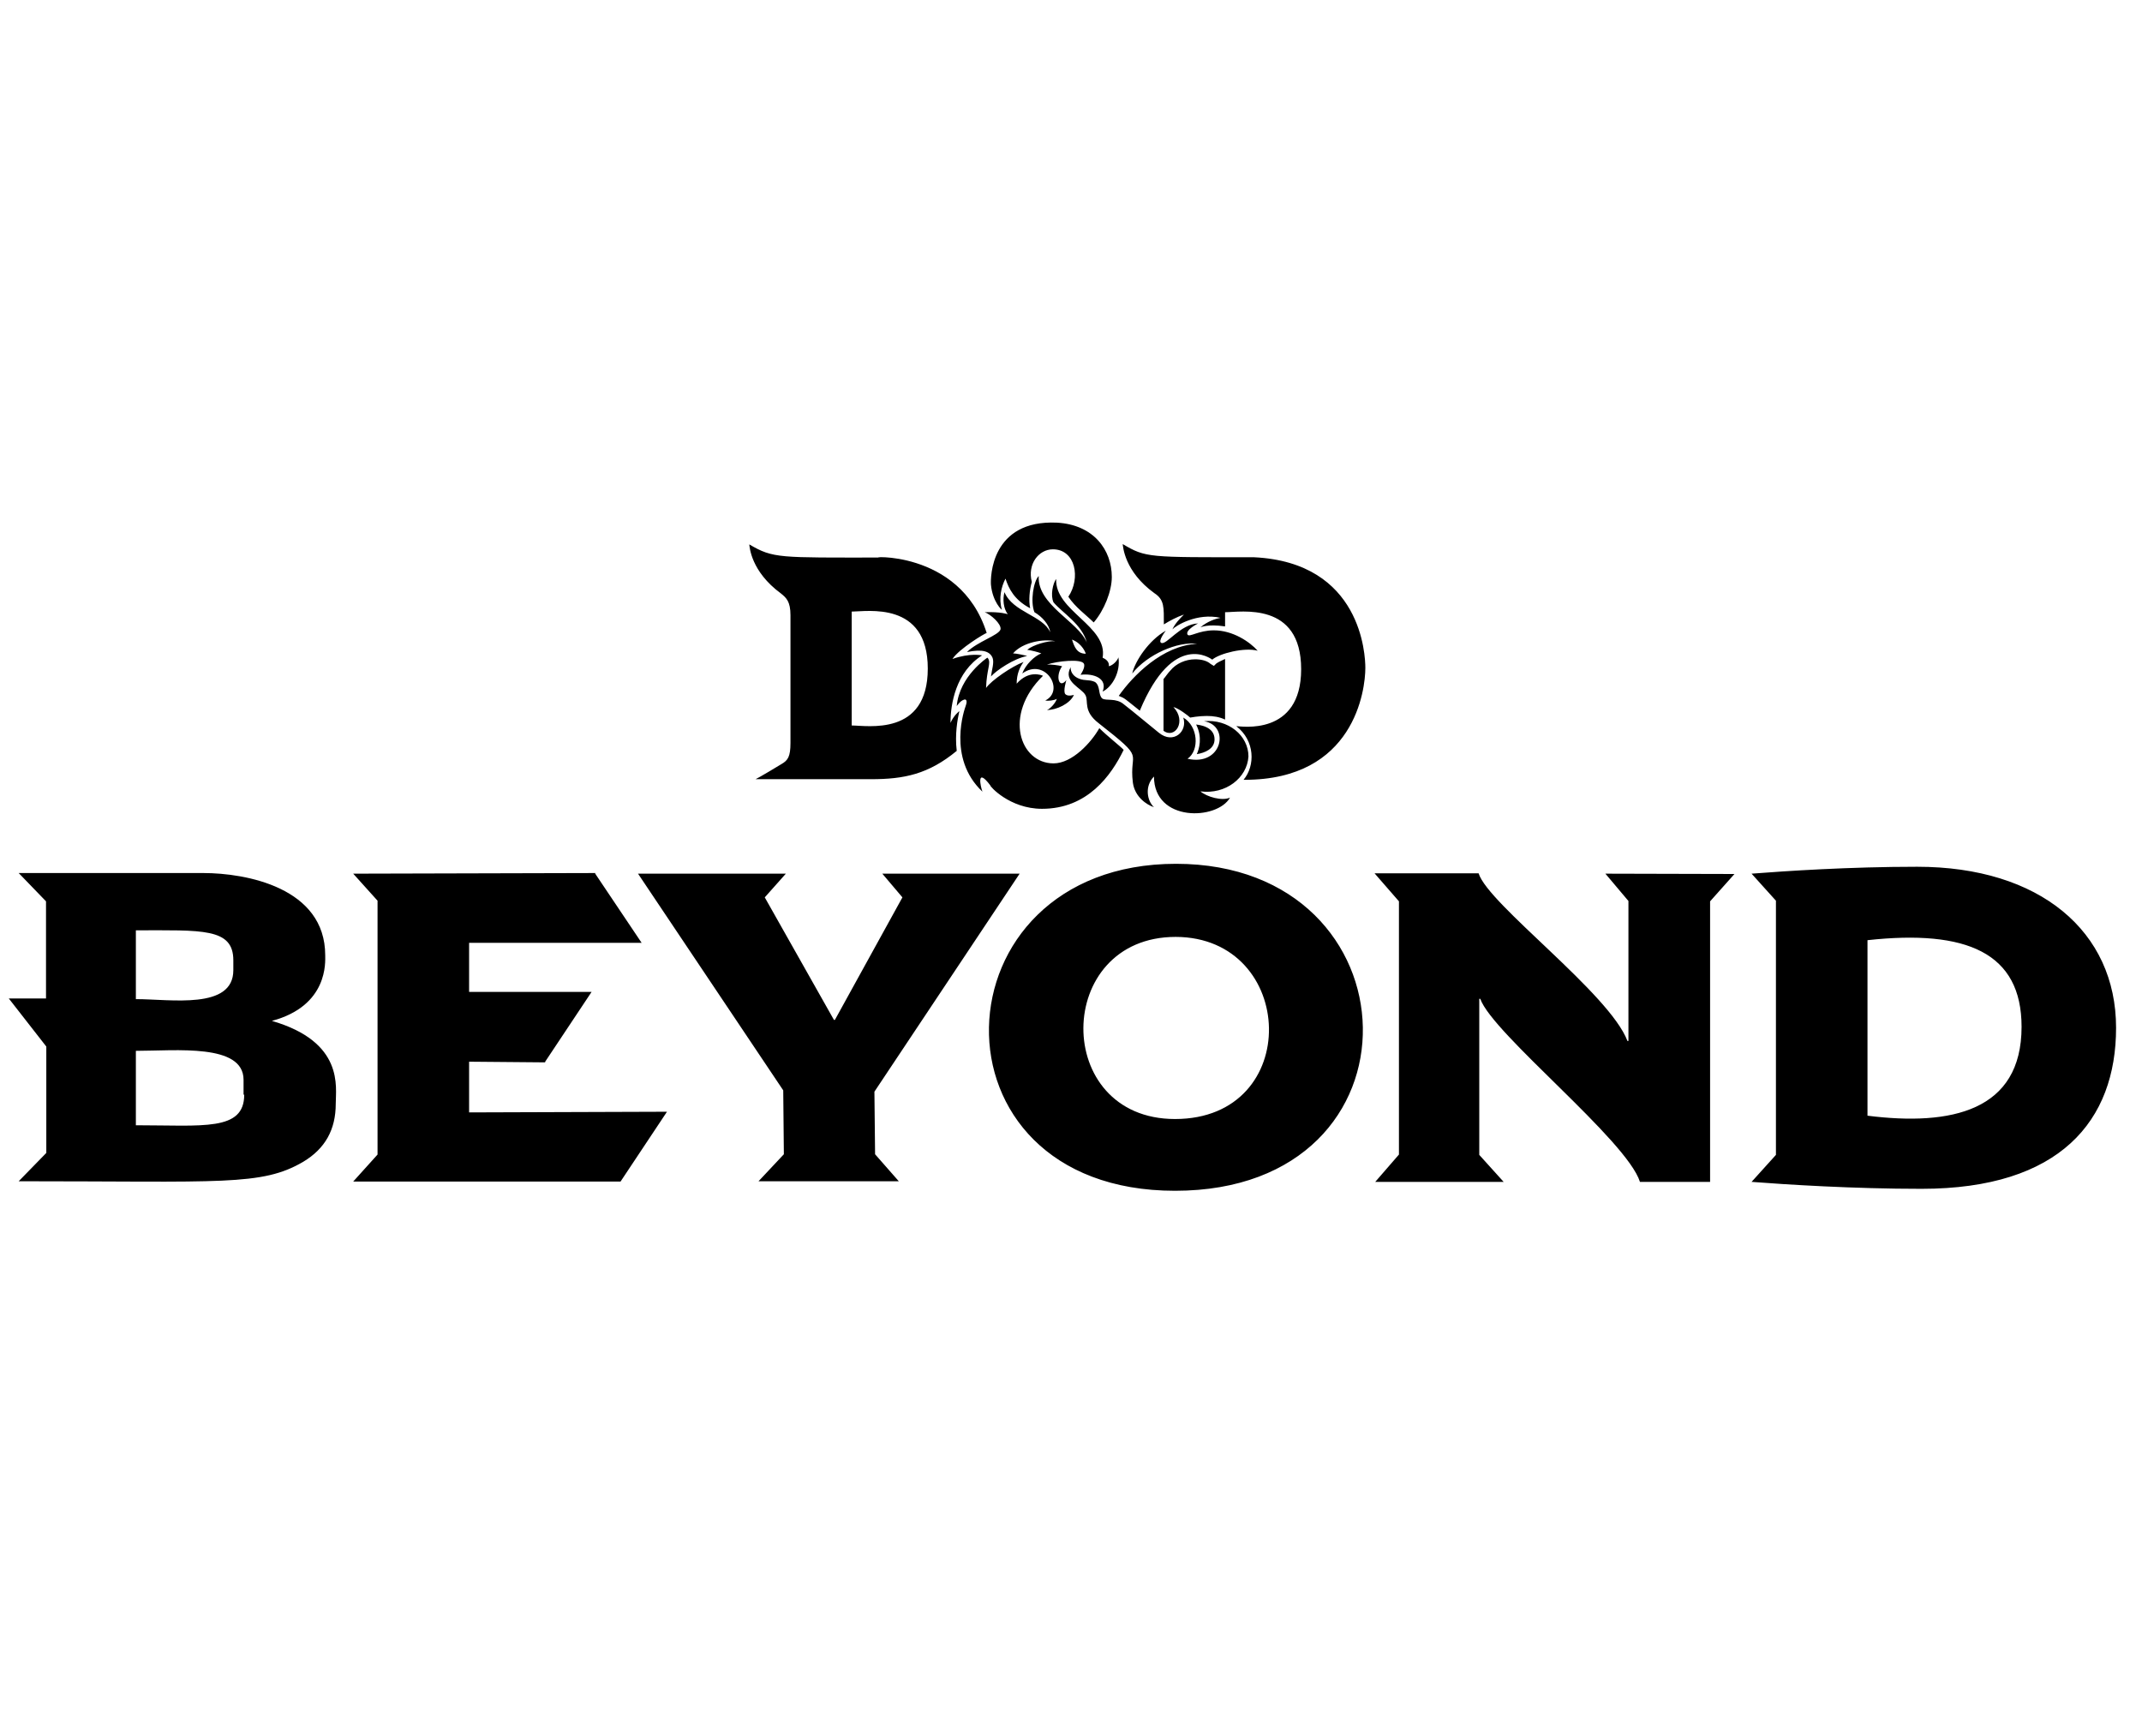 <svg width="58" height="47" viewBox="0 0 58 47" fill="none" xmlns="http://www.w3.org/2000/svg">
<g clip-path="url(#clip0_201_7011)">
<path d="M28.215 21.899C29.446 21.899 30.087 20.999 30.426 20.303C30.337 20.205 29.981 19.929 29.767 19.715C29.553 20.098 29.035 20.669 28.527 20.669C27.618 20.669 27.154 19.358 28.242 18.297C28.197 18.279 27.859 18.137 27.529 18.511C27.529 18.244 27.618 18.056 27.716 17.923C27.404 18.039 26.842 18.422 26.7 18.627C26.717 18.11 26.842 17.958 26.753 17.825L26.735 17.807C26.735 17.807 25.977 18.306 25.906 19.117C25.906 19.117 26.004 18.975 26.093 18.948C26.147 18.921 26.209 18.948 26.147 19.117C26.129 19.171 25.63 20.517 26.602 21.435C26.548 21.293 26.432 20.758 26.816 21.266C26.789 21.275 27.333 21.899 28.215 21.899ZM32.887 20.018C32.887 19.661 32.45 19.626 32.388 19.617C32.566 19.964 32.468 20.285 32.406 20.419C32.629 20.383 32.887 20.276 32.887 20.018ZM33.805 20.482C33.805 19.911 33.253 19.465 32.602 19.527C33.315 19.643 33.101 20.758 32.156 20.544C32.486 20.312 32.441 19.661 32.04 19.429C32.165 19.804 31.773 20.16 31.38 19.84C31.166 19.67 30.667 19.251 30.435 19.073C30.221 18.886 29.945 18.984 29.847 18.912C29.731 18.814 29.802 18.573 29.651 18.466C29.508 18.395 29.383 18.44 29.223 18.377C29.08 18.324 28.982 18.208 28.991 18.065C28.768 18.458 29.294 18.627 29.392 18.823C29.481 18.992 29.321 19.251 29.749 19.581C31.068 20.615 30.56 20.294 30.676 21.195C30.73 21.578 31.05 21.792 31.247 21.855C31.059 21.685 30.988 21.284 31.247 21.025C31.247 22.265 32.958 22.211 33.306 21.596C33.092 21.694 32.682 21.578 32.504 21.427C33.19 21.516 33.77 21.061 33.805 20.482ZM30.293 18.841C30.471 18.912 30.435 18.903 30.863 19.242C31.773 17.058 32.798 17.842 32.825 17.86C33.021 17.691 33.698 17.521 34.055 17.619C33.841 17.379 33.386 17.067 32.869 17.067C32.45 17.067 32.209 17.263 32.156 17.183C32.085 17.058 32.441 16.88 32.441 16.88C31.96 16.897 31.585 17.477 31.443 17.406C31.345 17.361 31.567 17.076 31.567 17.076C31.113 17.334 30.738 17.887 30.658 18.235C31.068 17.718 31.889 17.361 32.414 17.432C31.478 17.477 30.676 18.297 30.293 18.841ZM51.913 23.468C50.067 23.468 48.347 23.584 47.428 23.655L48.088 24.387V31.269L47.428 32C48.356 32.072 50.183 32.188 52.029 32.188C55.782 32.188 57.298 30.342 57.298 27.828C57.298 25.216 55.23 23.468 51.913 23.468ZM50.567 30.208V25.456C53.25 25.162 54.739 25.795 54.739 27.801C54.739 30.084 52.831 30.494 50.567 30.208ZM27.128 16.505C27.038 16.202 27.11 15.89 27.226 15.667C27.315 15.934 27.457 16.238 27.894 16.469C27.85 16.256 27.877 15.97 27.939 15.756C27.814 15.275 28.126 14.873 28.509 14.873C29.125 14.873 29.267 15.658 28.928 16.157C29.116 16.443 29.419 16.657 29.615 16.853C29.9 16.523 30.105 16.006 30.105 15.622C30.105 14.891 29.615 14.205 28.616 14.151C26.833 14.071 26.816 15.631 26.833 15.836C26.878 16.3 27.137 16.532 27.128 16.505ZM27.092 17.04C27.047 17.201 26.468 17.37 26.183 17.655C26.61 17.566 26.807 17.637 26.878 17.816C26.922 17.941 26.86 18.119 26.833 18.315C26.976 18.154 27.457 17.825 27.814 17.762C27.725 17.735 27.511 17.691 27.431 17.691C27.689 17.388 28.26 17.29 28.572 17.361C28.376 17.343 27.974 17.459 27.814 17.593C27.957 17.619 28.081 17.646 28.197 17.691C28.01 17.762 27.77 17.994 27.68 18.235C28.304 17.789 28.848 18.698 28.304 18.966C28.376 18.984 28.545 18.966 28.616 18.921C28.59 19.019 28.447 19.189 28.349 19.224C28.608 19.224 28.973 19.055 29.08 18.814C29.08 18.814 28.92 18.868 28.848 18.796C28.777 18.725 28.875 18.413 28.875 18.413C28.67 18.672 28.572 18.297 28.759 18.039C28.67 18.012 28.447 17.985 28.349 17.994C28.634 17.896 29.276 17.834 29.348 17.967C29.401 18.065 29.258 18.27 29.258 18.27C29.615 18.226 29.998 18.369 29.856 18.725C30.114 18.6 30.346 18.199 30.284 17.798C30.257 17.887 30.141 18.012 30.025 18.039C30.043 17.914 29.936 17.842 29.856 17.807C30.007 16.951 28.554 16.541 28.599 15.676C28.509 15.792 28.438 16.122 28.527 16.309C28.768 16.594 29.303 16.906 29.428 17.397C29.196 16.826 28.081 16.38 28.126 15.596C27.983 15.738 27.894 16.291 28.01 16.576C28.224 16.701 28.411 16.915 28.438 17.12C28.242 16.666 27.422 16.576 27.199 16.033C27.145 16.229 27.172 16.478 27.288 16.63C27.288 16.63 27.092 16.559 26.664 16.576C26.816 16.63 27.119 16.889 27.092 17.04ZM29.401 17.7C29.16 17.7 29.089 17.513 29.027 17.316C29.321 17.432 29.401 17.7 29.401 17.7ZM32.869 18.03L32.78 17.976C32.682 17.887 32.522 17.851 32.361 17.851C32.102 17.851 31.844 17.967 31.692 18.154C31.621 18.226 31.567 18.315 31.505 18.386V19.786C31.817 20.018 32.138 19.527 31.773 19.144C31.906 19.171 32.183 19.385 32.227 19.429C32.227 19.429 32.459 19.385 32.673 19.385C32.86 19.385 33.021 19.412 33.172 19.483V17.842C33.074 17.887 32.976 17.932 32.932 17.967L32.869 18.03ZM7.362 27.641C8.895 27.231 8.806 26.036 8.806 25.866C8.806 24.03 6.657 23.638 5.507 23.638H0.506L1.246 24.404V27.034H0.238L1.254 28.336V31.216L0.506 31.983C6.006 31.983 7.085 32.116 8.209 31.457C8.806 31.1 9.091 30.583 9.091 29.887C9.091 29.433 9.323 28.211 7.362 27.641ZM3.679 25.189C5.463 25.189 6.318 25.118 6.318 26V26.268C6.318 27.346 4.625 27.052 3.679 27.052V25.189ZM3.679 30.467V28.452C4.767 28.452 6.595 28.247 6.595 29.237V29.638H6.613C6.613 30.636 5.498 30.467 3.679 30.467ZM12.702 28.746L14.762 28.764V28.746L16.019 26.856H12.702V25.528H17.374L16.117 23.655V23.638L9.564 23.655L10.223 24.387V31.26L9.564 31.991H16.803L18.06 30.101L12.702 30.119V28.746ZM31.844 23.388C25.255 23.388 24.934 32.241 31.817 32.241C38.762 32.241 38.424 23.388 31.844 23.388ZM31.817 30.298C28.483 30.298 28.527 25.367 31.835 25.367C35.116 25.376 35.294 30.298 31.817 30.298ZM23.677 29.558L27.609 23.655H23.891L24.435 24.297L22.607 27.614H22.581L20.708 24.297L21.279 23.655H17.276L21.208 29.522L21.225 31.252L20.539 31.983H24.337L23.695 31.252L23.677 29.558ZM21.145 16.068C21.288 16.184 21.404 16.282 21.404 16.657V20.116C21.404 20.49 21.332 20.588 21.163 20.686C21.154 20.695 20.494 21.088 20.459 21.097H23.588C24.48 21.097 25.139 20.963 25.906 20.33C25.853 19.884 25.924 19.483 25.977 19.26C25.977 19.242 25.817 19.385 25.737 19.572C25.737 19.064 25.879 18.199 26.593 17.744C26.584 17.744 26.263 17.673 25.79 17.842C25.968 17.566 26.682 17.138 26.717 17.138C25.986 14.82 23.329 15.096 23.847 15.096C21.092 15.096 20.94 15.123 20.289 14.74C20.298 14.811 20.334 15.471 21.145 16.068ZM23.062 16.559C23.472 16.559 25.122 16.264 25.122 18.101C25.122 19.947 23.481 19.643 23.062 19.643V16.559ZM43.47 23.655L44.094 24.395V28.185H44.067C43.586 26.901 40.296 24.485 40.037 23.646H37.22L37.88 24.404V31.26L37.238 32H40.715L40.055 31.269V27.043H40.082C40.412 27.988 44.049 30.868 44.406 32H46.305V24.404L46.965 23.664L43.47 23.655ZM33.957 15.088C31.086 15.088 31.033 15.105 30.4 14.731C30.409 14.793 30.444 15.471 31.256 16.059C31.532 16.238 31.514 16.443 31.514 16.906C31.674 16.808 31.853 16.71 32.058 16.639C31.96 16.737 31.817 16.88 31.746 17.04C31.835 16.942 32.414 16.585 33.047 16.728C32.905 16.755 32.691 16.826 32.504 16.986C32.513 16.986 32.691 16.889 33.172 16.96V16.576C33.591 16.576 35.232 16.273 35.232 18.119C35.232 19.947 33.583 19.661 33.475 19.661C33.984 20.053 33.993 20.731 33.672 21.114H33.698C36.676 21.114 36.97 18.68 36.97 18.083C36.97 17.744 36.872 15.23 33.957 15.088Z" fill="black"/>
</g>
<defs>
<clipPath id="clip0_201_7011">
<rect width="57.06" height="45.648" fill="white" transform="translate(0.238 0.368)"/>
</clipPath>
</defs>
</svg>
